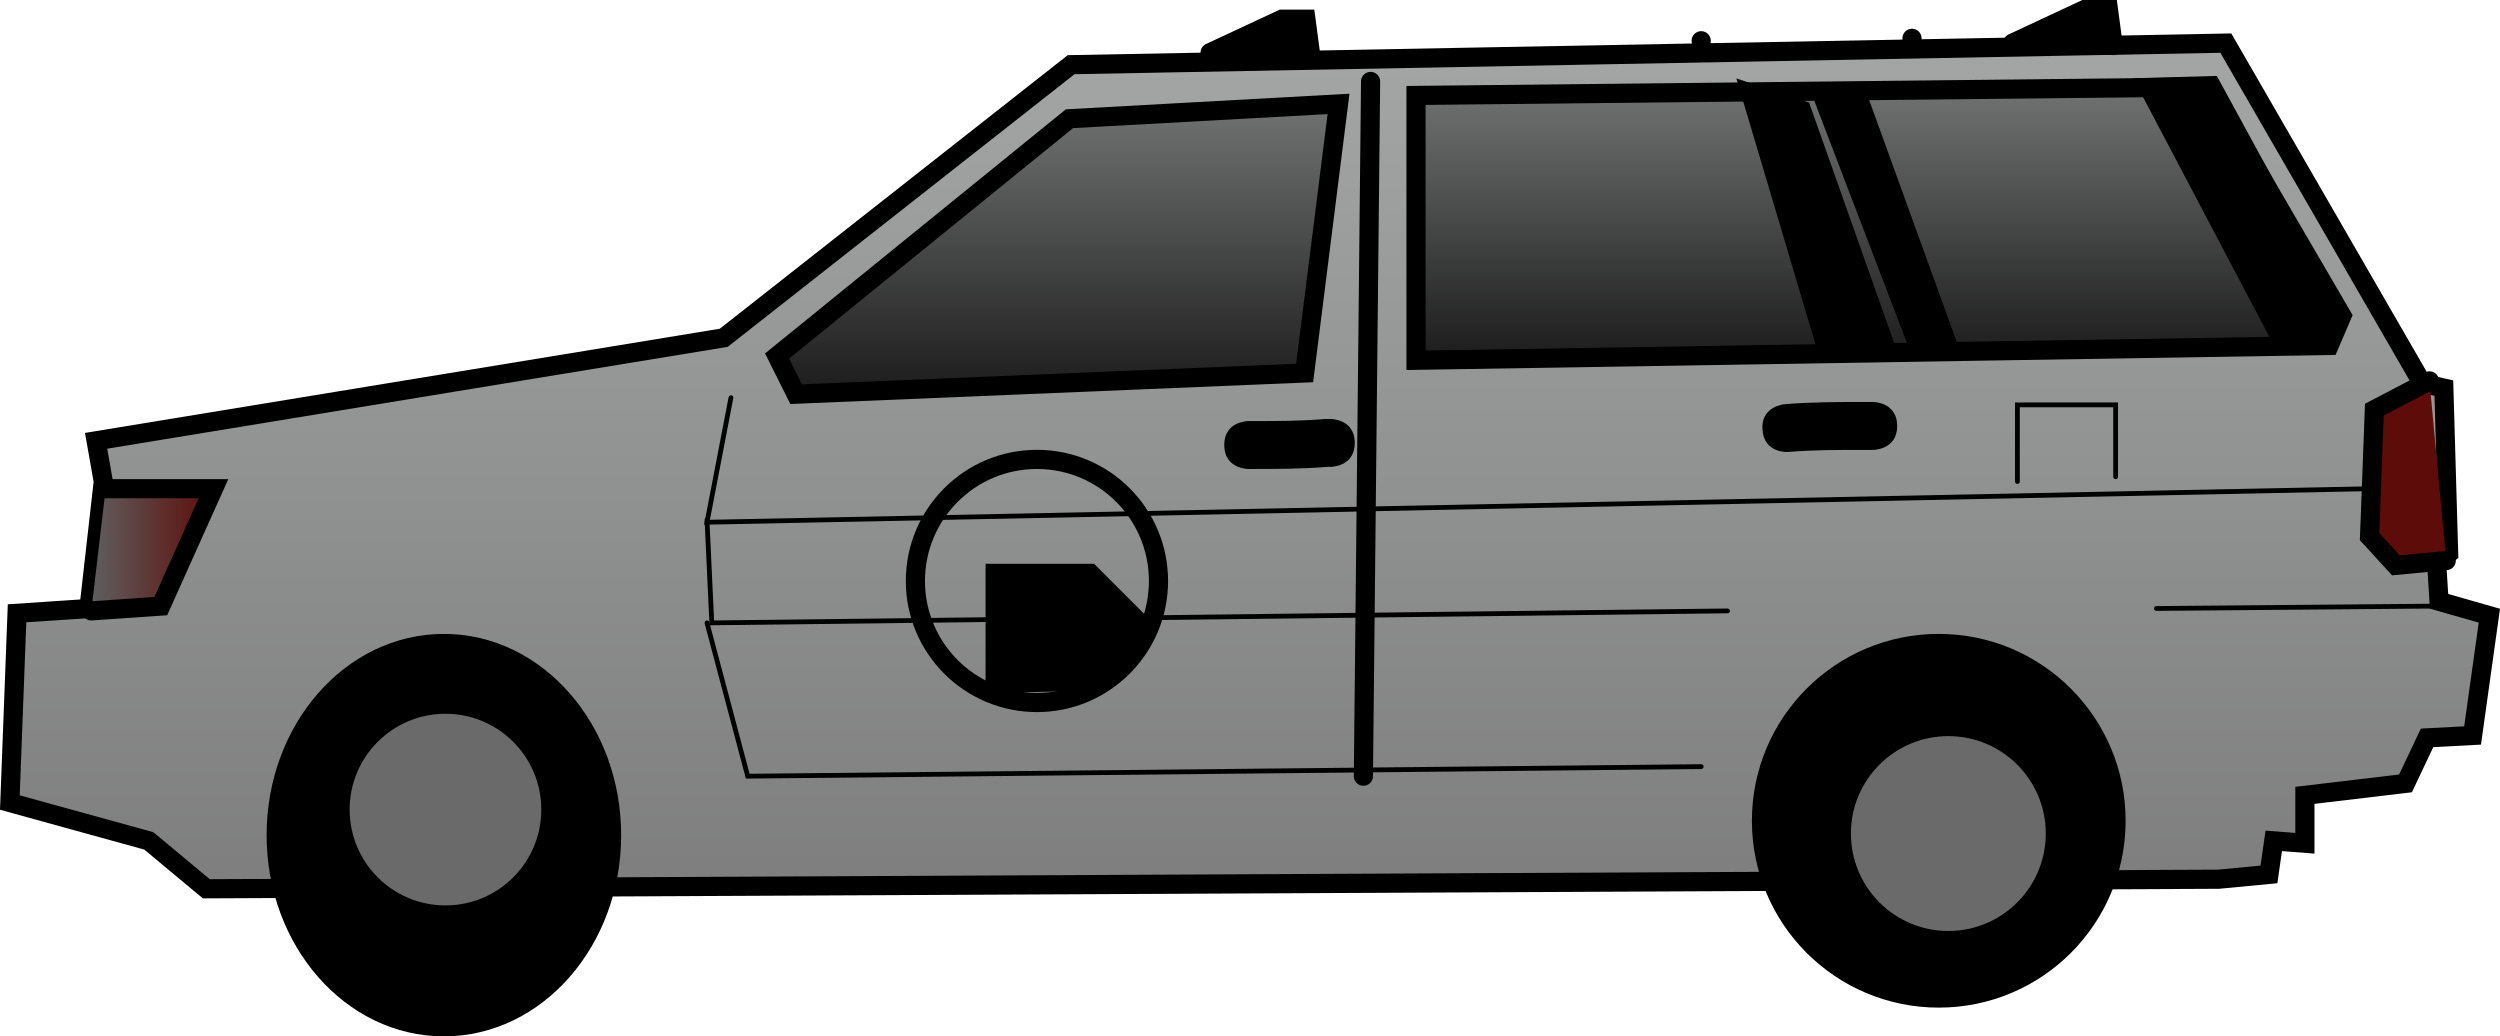 <svg viewBox="0,0,260.89,108.151" height="108.151" width="260.89" xmlns:xlink="http://www.w3.org/1999/xlink" xmlns="http://www.w3.org/2000/svg" version="1.1"><defs><linearGradient id="color-1" gradientUnits="userSpaceOnUse" y2="217.203" x2="237.75" y1="128.953" x1="237.75"><stop stop-color="#a4a6a6" offset="0"></stop><stop stop-color="#7e7e7e" offset="1"></stop></linearGradient><linearGradient id="color-2" gradientUnits="userSpaceOnUse" y2="165.587" x2="217.734" y1="135.296" x1="217.734"><stop stop-color="#717272" offset="0"></stop><stop stop-color="#1c1c1c" offset="1"></stop></linearGradient><linearGradient id="color-3" gradientUnits="userSpaceOnUse" y2="162.05" x2="303.427" y1="133.527" x1="303.427"><stop stop-color="#717272" offset="0"></stop><stop stop-color="#1c1c1c" offset="1"></stop></linearGradient><linearGradient id="color-4" gradientUnits="userSpaceOnUse" y2="181.578" x2="129.625" y1="181.578" x1="116.875"><stop stop-color="#5f5f5f" offset="0"></stop><stop stop-color="#5d0c0a" offset="1"></stop></linearGradient></defs><g transform="translate(-107.346,-124.453)"><g style="mix-blend-mode: normal" stroke-dashoffset="0" stroke-dasharray="" stroke-miterlimit="10" stroke-linejoin="miter" fill-rule="nonzero" data-paper-data="{&quot;isPaintingLayer&quot;:true}"><path stroke-linecap="round" stroke-width="2" stroke="#000000" fill="url(#color-1)" d="M128.875,217.203l210,-1l5.25,-0.5l0.5,-3.5l3.25,0.25v-5l10.5,-1.25l2.25,-4.75l4.75,-0.25l1.75,-12.5l-5.25,-1.5l-0.25,-4l1.25,-1l-0.5,-17.25l-2.25,-0.5l-20.5,-35.5l-120.5,2.25l-36.25,28.5l-65.5,10.75l0.75,4.25l-1.5,13.25l-7.5,0.5l-0.75,19.75l14.5,4z"></path><path stroke-linecap="butt" stroke-width="2" stroke="#000000" fill="none" d="M202.872,185.079c0,-7.005 5.679,-12.685 12.685,-12.685c7.005,0 12.685,5.679 12.685,12.685c0,7.005 -5.679,12.685 -12.685,12.685c-7.005,0 -12.685,-5.679 -12.685,-12.685z"></path><path stroke-linecap="round" stroke-width="2" stroke="#000000" fill="#000000" d="M211.196,196.758v-12.471h9.91l5.748,5.748l-6.055,6.508"></path><path stroke-linecap="butt" stroke-width="0.5" stroke="none" fill="#000000" d="M248.726,170.673c0,2.5 -2.5,2.5 -2.5,2.5l-0.235,-0.009c-2.809,0.232 -5.572,0.23 -8.388,0.23c0,0 -2.5,0 -2.5,-2.5c0,-2.5 2.5,-2.5 2.5,-2.5c2.678,0 5.303,0.012 7.973,-0.212l0.65,-0.009c0,0 2.5,0 2.5,2.5z"></path><path stroke-linecap="butt" stroke-width="0.5" stroke="none" fill="#000000" d="M305.329,168.904c0,2.5 -2.5,2.5 -2.5,2.5h-1.106c-2.607,0 -5.153,-0.006 -7.752,0.212c0,0 -2.491,0.208 -2.699,-2.284c-0.208,-2.491 2.284,-2.699 2.284,-2.699c2.738,-0.226 5.422,-0.23 8.167,-0.23h1.106c0,0 2.5,0 2.5,2.5z"></path><path stroke-linecap="round" stroke-width="2" stroke="#000000" fill="url(#color-2)" d="M247.03,135.296l-3.538,28.08l-53.065,2.211l-1.99,-3.98l30.512,-24.764z"></path><path stroke-linecap="round" stroke-width="2" stroke="#000000" fill="url(#color-3)" d="M255.116,134.412v27.638l95.296,-1.548l1.327,-3.095l-13.93,-23.879z"></path><path stroke-linecap="round" stroke-width="2" stroke="#000000" fill="#000000" d="M290.05,134.191l7.96,26.754h6.191l-8.844,-24.985z"></path><path stroke-linecap="round" stroke-width="2" stroke="#000000" fill="#000000" d="M297.789,135.075l9.729,25.427h3.095l-9.286,-25.648z"></path><path stroke-linecap="round" stroke-width="2" stroke="#000000" fill="#000000" d="M331.581,133.573l14.123,26.798h3.802l1.63,-3.078l-13.037,-23.901z"></path><path stroke-linecap="butt" stroke-width="2" stroke="#000000" fill="#000000" d="M171.167,211.604c0,11.046 -7.835,20 -17.5,20c-9.665,0 -17.5,-8.954 -17.5,-20c0,-11.046 7.835,-20 17.5,-20c9.665,0 17.5,8.954 17.5,20z"></path><path stroke-linecap="butt" stroke-width="0" stroke="none" fill="#000000" d="M329.167,210.104c0,10.77 -8.73,19.5 -19.5,19.5c-10.77,0 -19.5,-8.73 -19.5,-19.5c0,-10.77 8.73,-19.5 19.5,-19.5c10.77,0 19.5,8.73 19.5,19.5z"></path><path stroke-linecap="butt" stroke-width="0" stroke="#000000" fill="#6a6a6a" d="M300.5,211.438c0,-5.615 4.552,-10.167 10.167,-10.167c5.615,0 10.167,4.552 10.167,10.167c0,5.615 -4.552,10.167 -10.167,10.167c-5.615,0 -10.167,-4.552 -10.167,-10.167z"></path><path stroke-linecap="butt" stroke-width="0" stroke="none" fill="#6a6a6a" d="M143.833,208.938c0,-5.523 4.477,-10 10,-10c5.523,0 10,4.477 10,10c0,5.523 -4.477,10 -10,10c-5.523,0 -10,-4.477 -10,-10z"></path><path stroke-linecap="round" stroke-width="2" stroke="#000000" fill="none" d="M250.375,132.953l-0.75,72.5"></path><path stroke-linecap="round" stroke-width="2" stroke="#000000" fill="#000000" d="M233.625,129.953l7.5,-3.5h2.5l0.5,3.75"></path><path stroke-linecap="round" stroke-width="2" stroke="#000000" fill="#000000" d="M317.375,128.953l7.5,-3.5h2.5l0.5,3.75"></path><path stroke-linecap="butt" stroke-width="0.5" stroke="none" fill="#000000" d="M283.875,128.703c0,-0.552 0.448,-1 1,-1c0.552,0 1,0.448 1,1c0,0.552 -0.448,1 -1,1c-0.552,0 -1,-0.448 -1,-1z"></path><path stroke-linecap="round" stroke-width="2" stroke="#000000" fill="#5d0c0a" d="M360.875,164.203l-5.75,3l-0.5,13.25l2.75,3l5.25,-0.5"></path><path stroke-linecap="butt" stroke-width="0.5" stroke="none" fill="#000000" d="M305.875,128.453c0,-0.552 0.448,-1 1,-1c0.552,0 1,0.448 1,1c0,0.552 -0.448,1 -1,1c-0.552,0 -1,-0.448 -1,-1z"></path><path stroke-linecap="round" stroke-width="0.5" stroke="#000000" fill="none" d="M317.875,174.703v-8h10.25v7.5"></path><path stroke-linecap="round" stroke-width="2" stroke="#000000" fill="url(#color-4)" d="M118.375,175.453h11.25l-5.5,12.25l-7.25,0.5"></path><path stroke-linecap="round" stroke-width="0.5" stroke="#000000" fill="none" d="M287.625,188.203l-106,1.25l-0.5,-10.75"></path><path stroke-linecap="round" stroke-width="0.5" stroke="#000000" fill="none" d="M183.625,165.953l-2.5,13l173.5,-3.5"></path><path stroke-linecap="round" stroke-width="0.5" stroke="#000000" fill="none" d="M181.125,189.453l4.25,16l99.5,-1"></path><path stroke-linecap="round" stroke-width="0.5" stroke="#000000" fill="none" d="M332.375,187.953l29.25,-0.25"></path></g></g></svg><!--rotationCenter:132.6543308671106:55.546875-->
